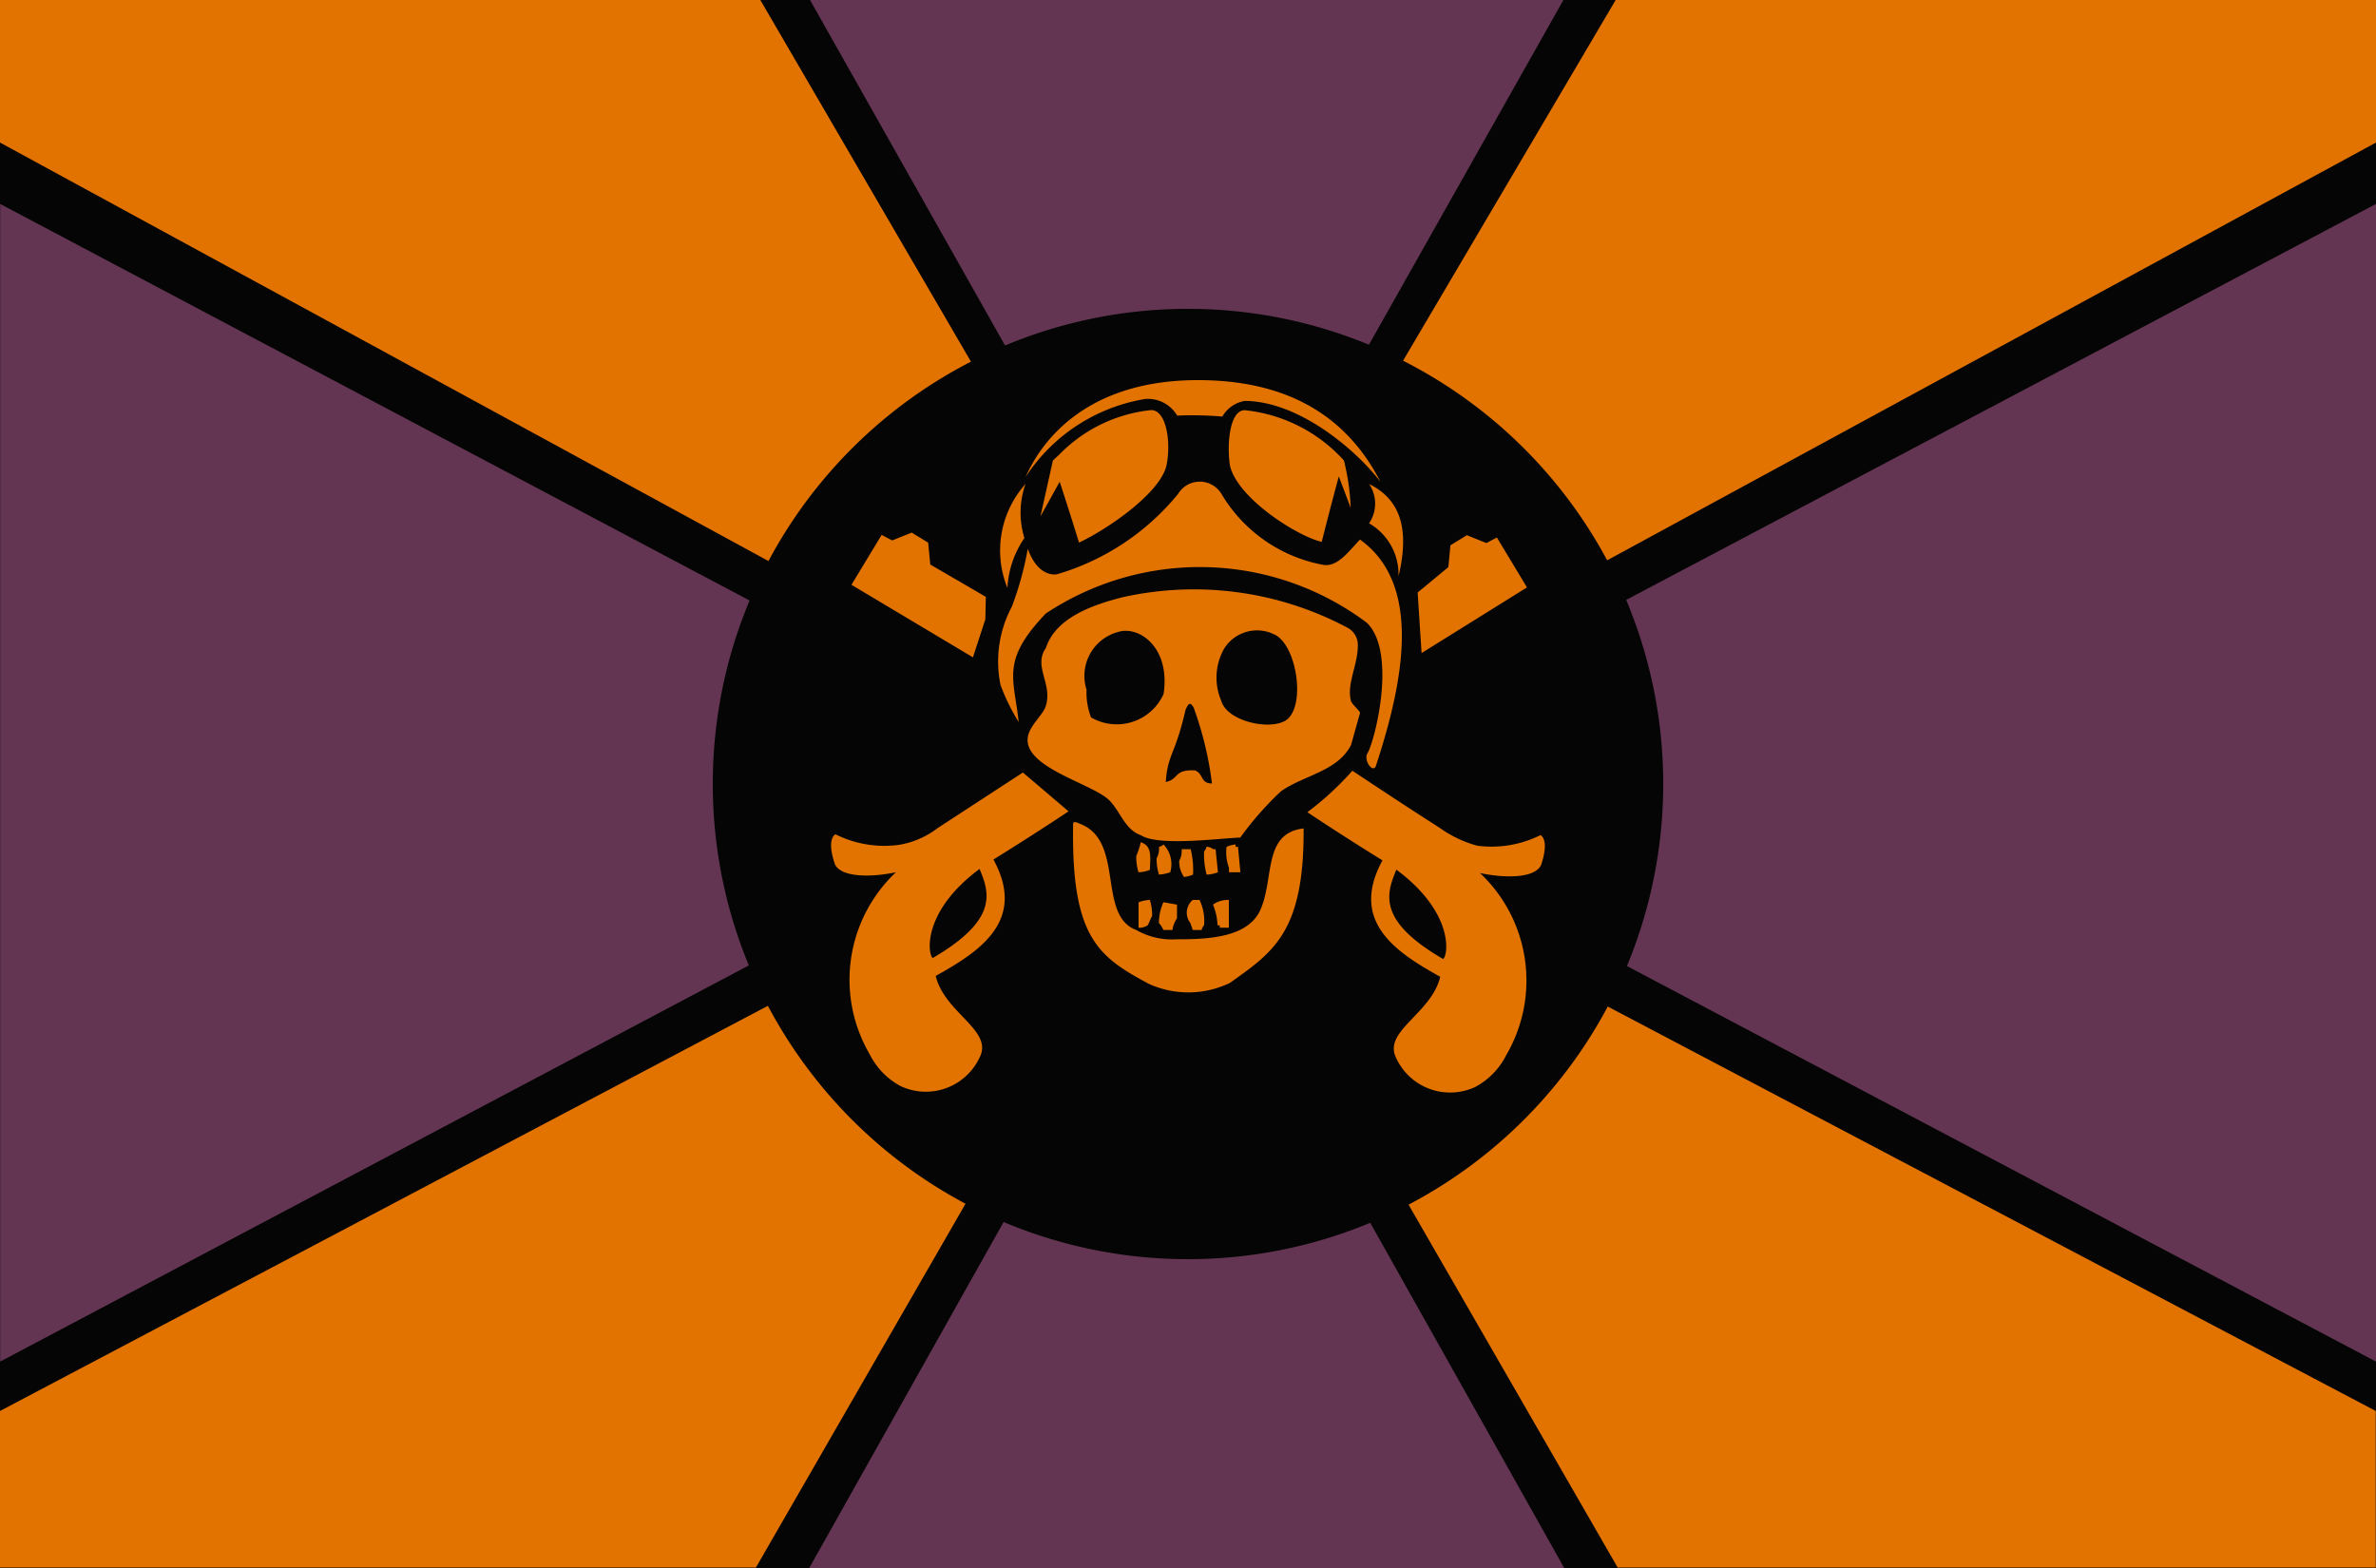 <svg id="country_sky_pirates" xmlns="http://www.w3.org/2000/svg" width="100" height="66" viewBox="0 0 100 66">
<defs>
    <style>
      .cls-1 {
        fill: #050505;
      }

      .cls-2 {
        fill: #e27300;
      }

      .cls-2, .cls-3 {
        fill-rule: evenodd;
      }

      .cls-3 {
        fill: #633552;
      }
    </style>
  </defs>
  <rect class="cls-1" y="-1" width="100" height="68"/>
  <path class="cls-2" d="M68.083,65.98l-8.8-15.273a20.074,20.074,0,0,0,8.384-8.34L99.99,59.391V65.98H68.083Zm-9.03-50.8L68,0h32V6L67.642,23.584A20.069,20.069,0,0,0,59.054,15.183Zm-1.431,6.846a1.471,1.471,0,0,0,0-1.653c1.318,0.648,1.715,1.892,1.237,3.89A2.474,2.474,0,0,0,57.623,22.029ZM52.39,16.875a1.355,1.355,0,0,0-.945.658,15.338,15.338,0,0,0-1.9-.04,1.43,1.43,0,0,0-1.34-.7,7.449,7.449,0,0,0-5.042,3.287C44.065,18.06,46.219,16,50.412,16s6.444,1.861,7.687,4.279C57.085,18.955,54.693,16.892,52.39,16.875Zm-9.275,5.773a4.065,4.065,0,0,0-.715,2.1,4.2,4.2,0,0,1,.761-4.376A3.617,3.617,0,0,0,43.115,22.648Zm2.3,0.192c-0.533-1.717-.816-2.561-0.816-2.561L43.79,21.737l0.524-2.355s0.184-.173.242-0.221a6.3,6.3,0,0,1,3.893-1.9c0.637,0,.849,1.335.646,2.329C48.834,20.735,46.689,22.234,45.414,22.839ZM51.767,19.6c-0.14-.877-0.02-2.336.623-2.334a6.52,6.52,0,0,1,4.172,2.116,9.648,9.648,0,0,1,.285,1.992l-0.5-1.32s-0.288,1.047-.719,2.755C54.6,22.572,52.082,20.974,51.767,19.6Zm-8.511,3.5c0.455,1.263,1.237,1.07,1.237,1.07a10.326,10.326,0,0,0,5.091-3.383,1.066,1.066,0,0,1,1.807-.026,6.313,6.313,0,0,0,4.328,3.02c0.606,0.069,1.046-.582,1.522-1.07,2.605,1.875,1.864,5.889.666,9.53-0.112.3-.48-0.16-0.381-0.486,0.3-.4,1.309-4.273,0-5.543a11.717,11.717,0,0,0-13.51-.389c-1.907,1.994-1.336,2.715-1.142,4.57a8.742,8.742,0,0,1-.763-1.556,4.9,4.9,0,0,1,.477-3.306A13.5,13.5,0,0,0,43.256,23.1Zm-7.42,1.515,1.27-2.1,0.443,0.233,0.823-.33,0.693,0.424,0.087,0.919,2.339,1.361-0.02.946-0.523,1.6Zm-3.493-1L0,6V0H32l8.865,15.222A20.07,20.07,0,0,0,32.343,23.614Zm8.293,27.054L31.815,65.98H0V59.391L32.319,42.337A20.076,20.076,0,0,0,40.637,50.668ZM37.9,45.714a3.088,3.088,0,0,1-1.3-1.344,6.218,6.218,0,0,1,1.108-7.656c-1.045.222-2.306,0.223-2.568-.336-0.378-1.11.026-1.26,0.026-1.26a4.6,4.6,0,0,0,2.652.446,3.631,3.631,0,0,0,1.633-.7l3.6-2.348,1.921,1.634s-1.29.87-3.161,2.029c1.421,2.6-.623,3.892-2.43,4.9,0.366,1.514,2.3,2.237,1.9,3.315A2.5,2.5,0,0,1,37.9,45.714Zm3.329-9.141c-2.424,1.8-2.184,3.577-1.975,3.752C42.046,38.7,41.639,37.565,41.227,36.573Zm4.218-1.9c1.908,0.714.712,3.86,2.378,4.473a3.017,3.017,0,0,0,1.713.389c1.563,0.014,3.046-.156,3.52-1.264,0.577-1.349.1-3.2,1.808-3.4,0.029,4.363-1.276,5.2-3.1,6.5a4.026,4.026,0,0,1-3.423.037c-2.1-1.135-3.263-1.918-3.178-6.73C45.173,34.583,45.243,34.579,45.445,34.671Zm4.186,1.556a0.857,0.857,0,0,0,.1-0.486h0.38a3.672,3.672,0,0,1,.1,1.07,1.322,1.322,0,0,1-.381.1A1.139,1.139,0,0,1,49.631,36.226ZM50.2,39.144l-0.1-.292a0.7,0.7,0,0,1,.1-0.972h0.285a2.015,2.015,0,0,1,.19,1.07,0.353,0.353,0,0,0-.1.195H50.2Zm0.476-3.306a0.354,0.354,0,0,0,.1-0.195,0.453,0.453,0,0,1,.285.1h0.1l0.1,0.972a1.467,1.467,0,0,1-.476.1A3.268,3.268,0,0,1,50.677,35.837Zm1.047,0.681a1.84,1.84,0,0,1-.1-0.875,1.321,1.321,0,0,1,.381-0.1v0.1h0.1l0.1,1.07H51.724V36.518Zm-0.38,2.431h-0.1a2.559,2.559,0,0,0-.19-0.875,1.081,1.081,0,0,1,.666-0.194v1.167h-0.38v-0.1Zm-1.808-.292a1.154,1.154,0,0,0-.19.486H48.965a1.065,1.065,0,0,0-.19-0.292,2.144,2.144,0,0,1,.19-0.875l0.571,0.1v0.584Zm-0.856-2.528a0.856,0.856,0,0,0,.1-0.486,0.323,0.323,0,0,0,.19-0.1,1.2,1.2,0,0,1,.285,1.167,1.466,1.466,0,0,1-.476.1A2.136,2.136,0,0,1,48.679,36.129Zm-0.19,2.431c-0.062.084-.127,0.306-0.19,0.389a0.63,0.63,0,0,1-.38.1v-1.07a1.464,1.464,0,0,1,.476-0.1A2.136,2.136,0,0,1,48.489,38.56Zm-0.666-2.528a3.68,3.68,0,0,0,.19-0.584c0.456,0.159.414,0.542,0.381,1.167a1.464,1.464,0,0,1-.476.1A2.133,2.133,0,0,1,47.823,36.032ZM57.242,30l-0.381,1.361c-0.576,1.109-1.942,1.249-2.949,1.945A13.618,13.618,0,0,0,52.2,35.254c-0.825.025-3.45,0.383-4.186-.1-0.721-.25-0.89-1.125-1.427-1.556-0.785-.629-3.174-1.256-3.33-2.334-0.091-.63.616-1.088,0.761-1.556,0.289-.931-0.543-1.658,0-2.431,0.409-1.26,1.919-1.808,3.235-2.139A13.744,13.744,0,0,1,56.671,26.4a0.821,0.821,0,0,1,.476.778c0,0.825-.484,1.627-0.285,2.334C56.9,29.639,57.22,29.913,57.242,30ZM47.059,26.6A1.913,1.913,0,0,0,45.73,29.03a2.9,2.9,0,0,0,.19,1.167,2.158,2.158,0,0,0,3.053-.987C49.267,27.227,47.921,26.326,47.059,26.6Zm3.2,3.224c-0.159-.3-0.233-0.242-0.366.064-0.422,1.867-.754,1.865-0.828,3.027,0.571-.118.326-0.538,1.237-0.486,0.364,0.155.207,0.54,0.707,0.55A14.491,14.491,0,0,0,50.254,29.829Zm3.275-3.165a1.635,1.635,0,0,0-2,.622,2.469,2.469,0,0,0-.138,2.207c0.244,0.9,2.14,1.284,2.768.8C54.986,29.643,54.549,26.958,53.528,26.664Zm6.131-1.718,1.293-1.07,0.087-.919,0.692-.424,0.821,0.33,0.442-.233,1.267,2.1-4.436,2.763Zm-2.749,7.5c1.349,0.891,1.989,1.322,3.69,2.413a4.846,4.846,0,0,0,1.574.744,4.608,4.608,0,0,0,2.653-.446s0.4,0.151.026,1.261c-0.262.558-1.523,0.558-2.569,0.335a6.217,6.217,0,0,1,1.108,7.656,3.089,3.089,0,0,1-1.3,1.344,2.5,2.5,0,0,1-3.382-1.318c-0.4-1.077,1.537-1.8,1.9-3.315-1.808-1.009-3.853-2.3-2.431-4.9-1.872-1.159-3.162-2.029-3.162-2.029A12.39,12.39,0,0,0,56.91,32.45Zm3.829,7.918c0.209-.175.449-1.955-1.975-3.753C58.353,37.608,57.945,38.746,60.74,40.368Z"/>
  <path class="cls-3" d="M68.474,40.663a20.016,20.016,0,0,0-.032-15.413L100,8.584V57.312ZM50,13a19.933,19.933,0,0,0-7.7,1.542L34.092,0H65.8L57.615,14.51A19.929,19.929,0,0,0,50,13ZM30,33a19.928,19.928,0,0,0,1.517,7.635L0.007,57.312V8.584L31.548,25.277A19.933,19.933,0,0,0,30,33ZM50,53a19.932,19.932,0,0,0,7.67-1.53L65.835,66H34.059L42.24,51.437A19.936,19.936,0,0,0,50,53Z"/>
</svg>
